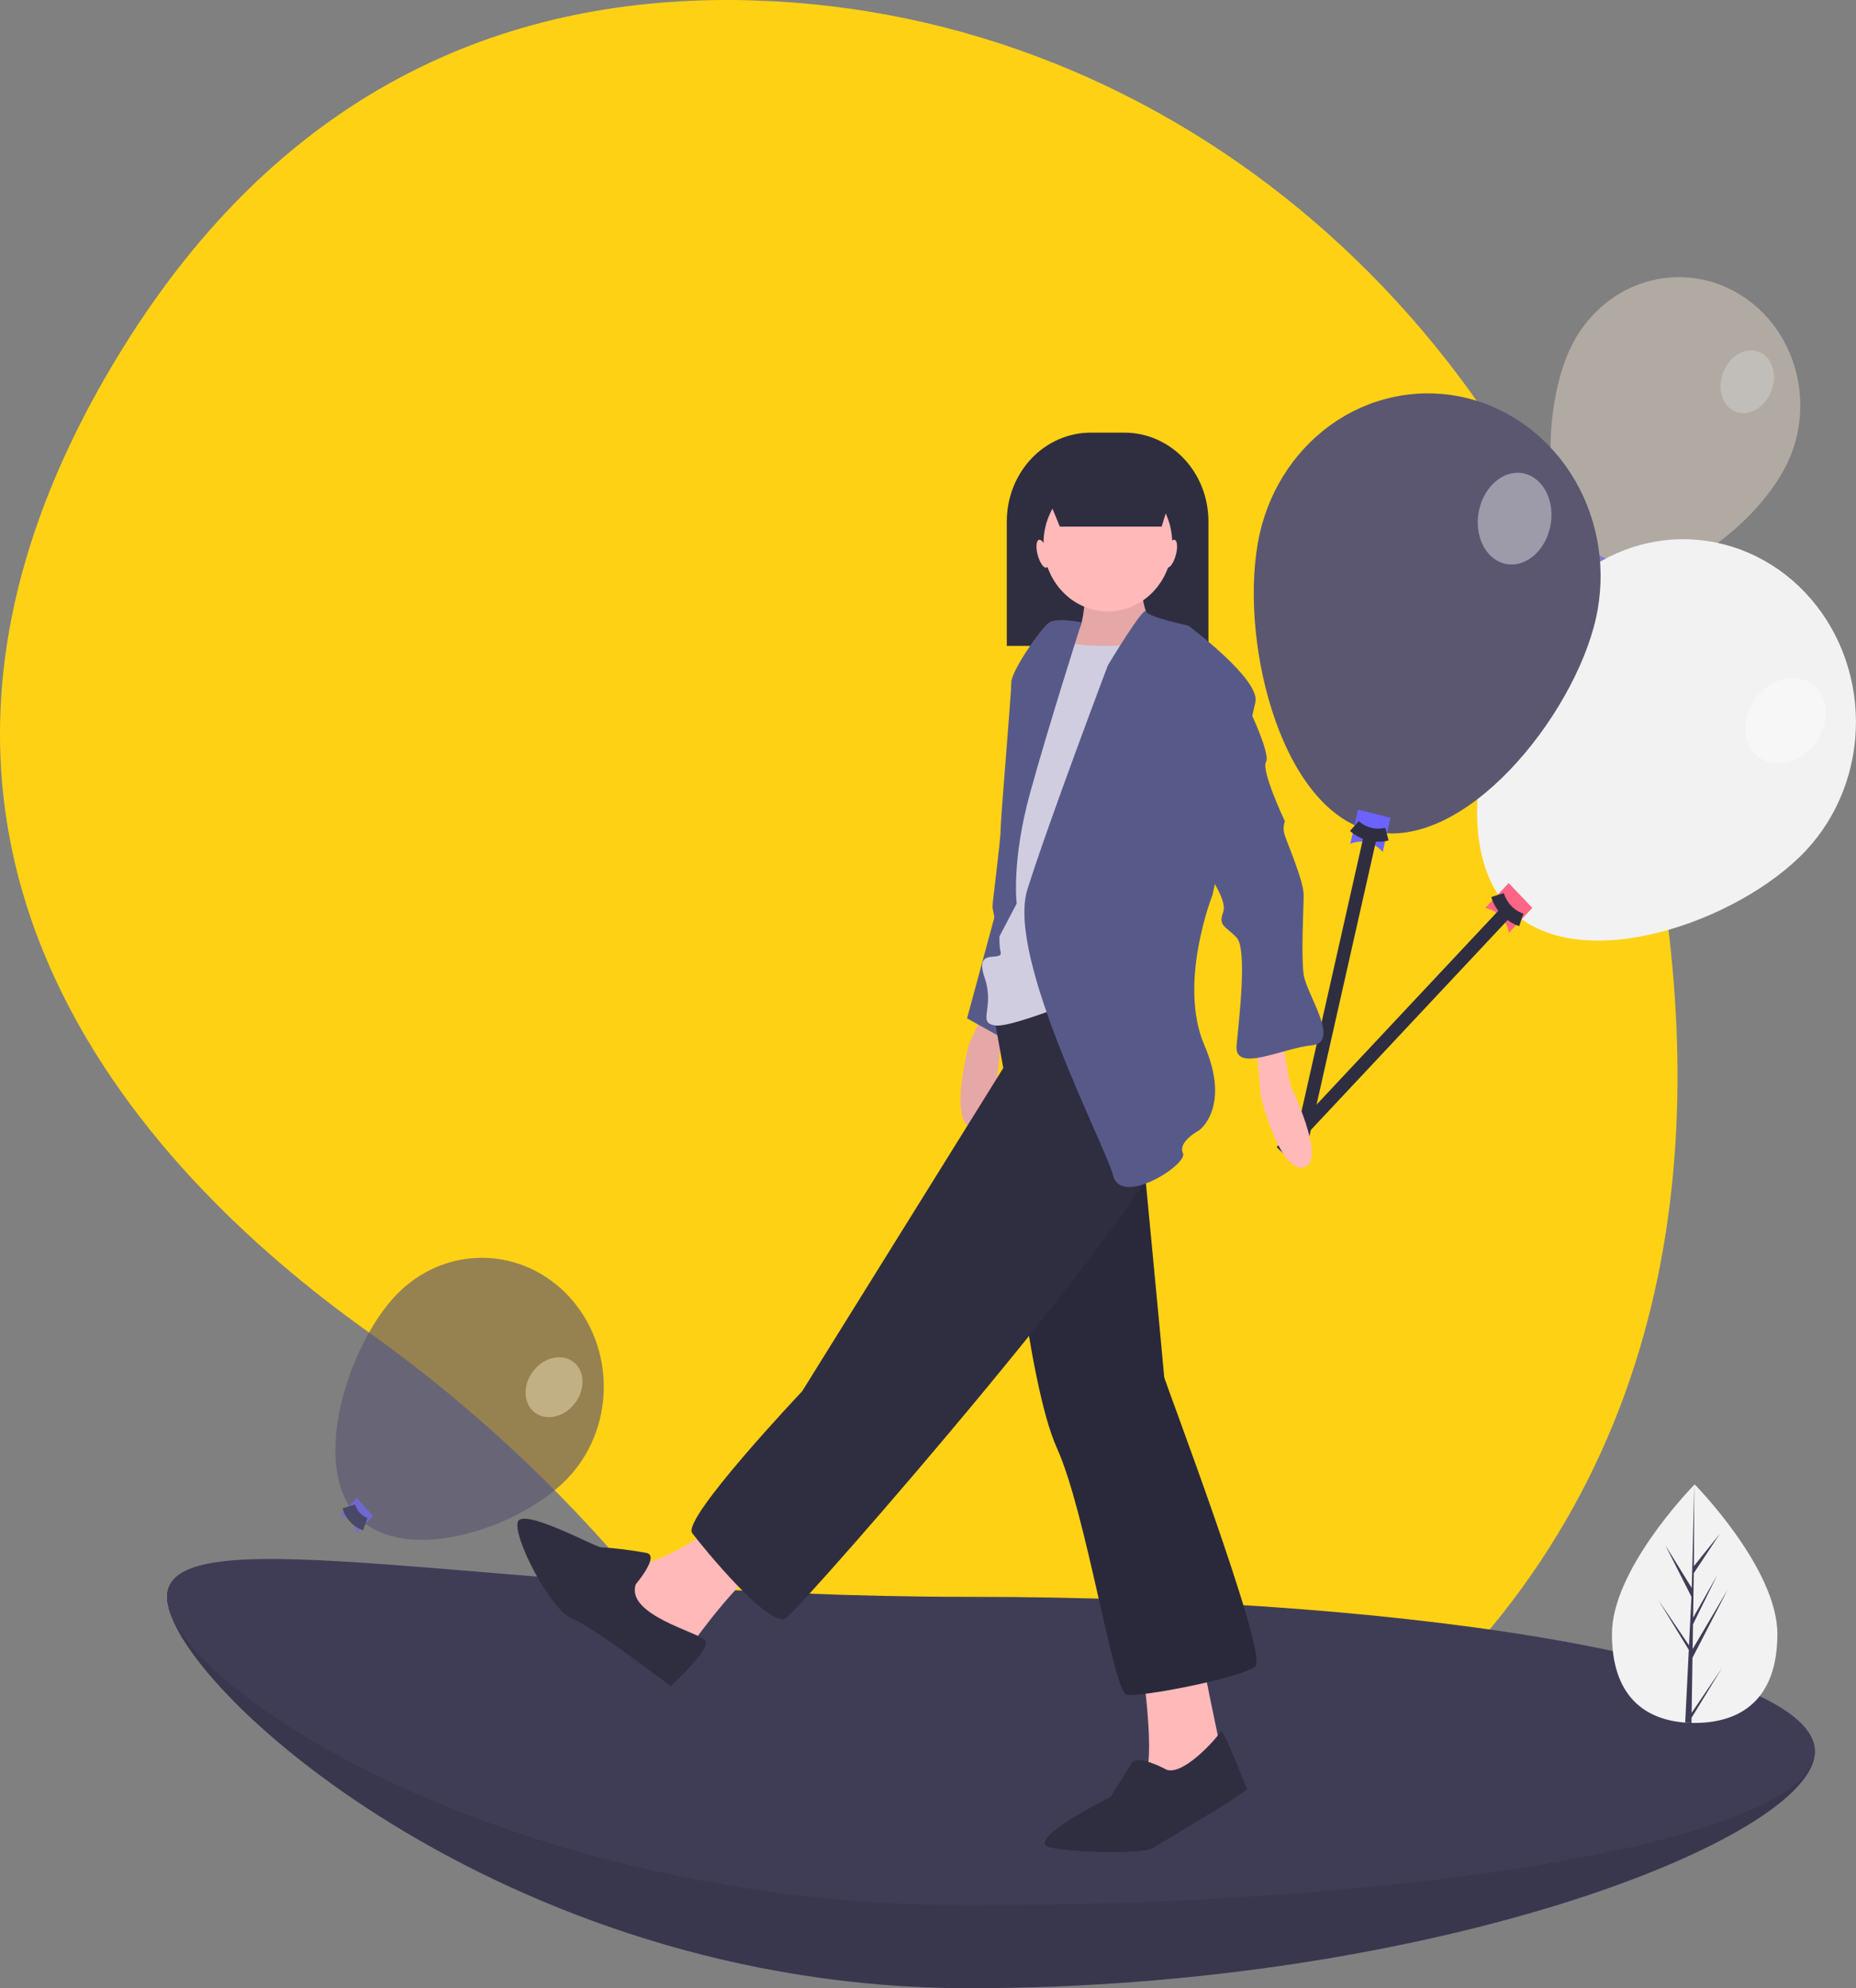 <svg width="282" height="302" viewBox="0 0 282 302" fill="none" xmlns="http://www.w3.org/2000/svg">
<rect x="0" y="0" width="282" height="302" fill="#808080" stroke="none"/>
<g clip-path="url(#clip0)">
<path d="M248.74 114.975C232.95 49.339 178.388 1.958 114.345 0.058C80.487 -0.947 44.86 10.923 18.92 52.461C-27.45 126.715 21.77 178.026 56.084 202.408C72.662 214.212 87.6 228.404 100.465 244.575C123.643 273.65 168.233 309.78 221.337 253.17C259.828 212.139 259.258 158.696 248.74 114.975Z" fill="#FFD115"/>
<path d="M275.744 266.11C275.744 279.047 218.19 302 147.194 302C76.197 302 25.382 255.486 25.382 242.549C25.382 229.612 76.197 255.151 147.194 255.151C218.19 255.151 275.744 253.173 275.744 266.11Z" fill="#3F3D56"/>
<path opacity="0.1" d="M275.744 266.11C275.744 279.047 218.19 302 147.194 302C76.197 302 25.382 255.486 25.382 242.549C25.382 229.612 76.197 255.151 147.194 255.151C218.19 255.151 275.744 253.173 275.744 266.11Z" fill="black"/>
<path d="M275.744 265.973C275.744 278.91 218.19 289.397 147.194 289.397C76.197 289.397 25.382 255.485 25.382 242.549C25.382 229.612 76.197 242.549 147.194 242.549C218.19 242.549 275.744 253.036 275.744 265.973Z" fill="#3F3D56"/>
<g opacity="0.7">
<path opacity="0.7" d="M271.488 70.507C266.825 80.074 252.047 91.348 242.996 86.419C233.946 81.49 234.051 62.225 238.714 52.658C240.954 48.065 244.828 44.6 249.484 43.025C254.14 41.451 259.197 41.896 263.542 44.263C267.888 46.63 271.166 50.724 272.656 55.646C274.147 60.567 273.726 65.913 271.488 70.507Z" fill="#E5D6C7"/>
<path opacity="0.7" d="M243.762 88.948C243.471 88.349 243.01 87.861 242.444 87.552C241.877 87.244 241.234 87.13 240.603 87.228L242.231 83.889L245.39 85.609L243.762 88.948Z" fill="#6C63FF"/>
<path opacity="0.7" d="M241.46 85.492C241.822 86.022 242.299 86.454 242.85 86.751C243.402 87.048 244.012 87.203 244.631 87.202" stroke="#2F2E41" stroke-width="2" stroke-miterlimit="10"/>
<path opacity="0.4" d="M268.928 59.869C270.108 57.449 269.517 54.644 267.609 53.605C265.701 52.565 263.197 53.685 262.018 56.106C260.838 58.526 261.428 61.331 263.337 62.37C265.245 63.41 267.748 62.29 268.928 59.869Z" fill="white"/>
<path opacity="0.7" d="M242.912 86.538L229.159 123.122" stroke="#2F2E41" stroke-width="2" stroke-miterlimit="10"/>
</g>
<path d="M274.391 129.193C264.183 140.08 239.541 148.708 229.242 137.916C218.943 127.125 226.887 101.001 237.096 90.114C241.999 84.889 248.664 81.937 255.626 81.906C262.588 81.874 269.277 84.767 274.221 89.948C279.166 95.129 281.961 102.174 281.993 109.534C282.025 116.893 279.291 123.965 274.391 129.193Z" fill="#F2F2F2"/>
<path d="M229.258 141.7C229.105 140.754 228.677 139.882 228.032 139.207C227.387 138.531 226.559 138.086 225.663 137.933L229.226 134.133L232.821 137.9L229.258 141.7Z" fill="#FF6584"/>
<path d="M227.529 135.962C227.808 136.847 228.281 137.648 228.909 138.302C229.538 138.955 230.304 139.441 231.145 139.72" stroke="#2F2E41" stroke-width="2" stroke-miterlimit="10"/>
<path d="M228.556 138.834L194.705 174.934" stroke="#2F2E41" stroke-width="2" stroke-miterlimit="10"/>
<path opacity="0.4" d="M275.221 113.583C277.804 110.829 278.138 106.751 275.966 104.476C273.795 102.201 269.94 102.589 267.358 105.344C264.775 108.098 264.441 112.176 266.613 114.451C268.784 116.726 272.638 116.338 275.221 113.583Z" fill="white"/>
<path d="M242.484 93.924C239.12 108.835 222.316 129.75 208.211 126.194C194.105 122.638 188.039 95.958 191.403 81.047C193.022 73.891 197.263 67.707 203.194 63.855C209.125 60.003 216.259 58.798 223.03 60.505C229.801 62.212 235.654 66.691 239.301 72.958C242.949 79.224 244.094 86.766 242.484 93.924Z" fill="#5B5771"/>
<path d="M210.085 129.417C209.49 128.693 208.695 128.184 207.812 127.961C206.929 127.739 206.002 127.814 205.162 128.176L206.336 122.971L211.26 124.212L210.085 129.417Z" fill="#6C63FF"/>
<path d="M205.787 125.467C206.459 126.069 207.258 126.494 208.116 126.706C208.974 126.919 209.868 126.913 210.724 126.689" stroke="#2F2E41" stroke-width="2" stroke-miterlimit="10"/>
<path opacity="0.4" d="M235.513 80.134C236.364 76.362 234.643 72.696 231.669 71.946C228.695 71.196 225.594 73.647 224.743 77.419C223.892 81.192 225.613 84.858 228.587 85.608C231.561 86.358 234.662 83.907 235.513 80.134Z" fill="white"/>
<path d="M208.133 127.349L196.978 176.791" stroke="#2F2E41" stroke-width="2" stroke-miterlimit="10"/>
<g opacity="0.8">
<path opacity="0.8" d="M86.133 224.667C78.801 232.209 61.314 237.964 54.178 230.213C47.043 222.461 52.962 204.139 60.294 196.597C62.038 194.803 64.098 193.39 66.359 192.439C68.619 191.487 71.034 191.015 73.466 191.05C75.899 191.085 78.301 191.627 80.536 192.643C82.771 193.66 84.794 195.131 86.491 196.974C88.187 198.818 89.524 200.996 90.424 203.385C91.325 205.774 91.771 208.327 91.738 210.899C91.704 213.47 91.192 216.01 90.231 218.372C89.269 220.734 87.877 222.873 86.133 224.667Z" fill="#5B5771"/>
<path opacity="0.8" d="M54.144 232.882C54.048 232.212 53.756 231.592 53.309 231.107C52.863 230.621 52.284 230.296 51.654 230.176L54.213 227.543L56.704 230.249L54.144 232.882Z" fill="#6C63FF"/>
<path opacity="0.8" d="M52.994 228.811C53.179 229.439 53.503 230.01 53.939 230.48C54.374 230.949 54.909 231.302 55.499 231.511" stroke="#2F2E41" stroke-width="2" stroke-miterlimit="10"/>
<path opacity="0.4" d="M86.907 213.666C88.762 211.757 89.046 208.885 87.542 207.251C86.037 205.617 83.314 205.839 81.459 207.747C79.603 209.656 79.319 212.527 80.823 214.162C82.328 215.796 85.052 215.574 86.907 213.666Z" fill="white"/>
</g>
<path d="M165.716 65.717H170.868C174.247 65.717 177.489 67.136 179.878 69.662C182.268 72.188 183.611 75.615 183.611 79.187V98.103H152.974V79.187C152.974 77.418 153.303 75.666 153.943 74.032C154.584 72.398 155.523 70.913 156.706 69.662C157.889 68.411 159.294 67.419 160.84 66.742C162.386 66.065 164.043 65.717 165.716 65.717Z" fill="#2F2E41"/>
<path d="M151.094 150.044L147.227 158.637C147.227 158.637 144.076 170.181 147.647 171.415C151.218 172.649 151.915 159.569 151.915 159.569L154.872 150.908L151.094 150.044Z" fill="#FFB9B9"/>
<path opacity="0.1" d="M151.094 150.044L147.227 158.637C147.227 158.637 144.076 170.181 147.647 171.415C151.218 172.649 151.915 159.569 151.915 159.569L154.872 150.908L151.094 150.044Z" fill="black"/>
<path d="M151.826 136.595L146.936 154.686L154.679 158.994V137.456L151.826 136.595Z" fill="#575A89"/>
<path d="M165.07 88.566C165.07 88.566 164.662 95.458 163.847 95.458C163.032 95.458 161.402 103.642 161.402 103.642L168.329 108.381L176.887 100.196L174.442 93.735C174.442 93.735 173.219 91.15 173.627 88.566C174.034 85.981 165.07 88.566 165.07 88.566Z" fill="#FFB9B9"/>
<path opacity="0.1" d="M165.07 88.566C165.07 88.566 164.662 95.458 163.847 95.458C163.032 95.458 161.402 103.642 161.402 103.642L168.329 108.381L176.887 100.196L174.442 93.735C174.442 93.735 173.219 91.15 173.627 88.566C174.034 85.981 165.07 88.566 165.07 88.566Z" fill="black"/>
<path d="M190.741 157.055L191.556 166.532C191.556 166.532 194.409 178.162 198.076 177.301C201.744 176.439 196.039 164.809 196.039 164.809L194.409 155.763L190.741 157.055Z" fill="#FFB9B9"/>
<path d="M173.219 250.529C173.219 250.529 175.664 266.467 174.034 269.482C172.404 272.497 175.664 272.928 175.664 272.928L185.444 270.343V265.605C185.444 265.605 182.184 250.098 182.184 249.237C182.184 248.375 173.219 250.529 173.219 250.529Z" fill="#FFB9B9"/>
<path d="M153.252 179.024C153.252 179.024 156.105 210.038 160.587 219.946C165.07 229.853 169.144 256.99 171.182 257.421C173.219 257.852 188.704 254.836 190.741 253.113C192.779 251.39 176.887 209.607 176.887 209.177C176.887 208.746 173.219 170.409 173.219 170.409L168.329 161.794L153.252 179.024Z" fill="#2F2E41"/>
<path opacity="0.1" d="M153.252 179.024C153.252 179.024 156.105 210.038 160.587 219.946C165.07 229.853 169.144 256.99 171.182 257.421C173.219 257.852 188.704 254.836 190.741 253.113C192.779 251.39 176.887 209.607 176.887 209.177C176.887 208.746 173.219 170.409 173.219 170.409L168.329 161.794L153.252 179.024Z" fill="black"/>
<path d="M176.887 268.62C176.887 268.62 172.812 266.467 171.997 267.759L168.737 272.928C168.737 272.928 154.882 279.82 159.772 280.682C164.662 281.543 174.034 281.543 175.257 280.682C176.479 279.82 189.926 272.067 189.519 271.636C189.111 271.205 185.852 262.159 185.444 263.021C185.037 263.882 179.332 270.344 176.887 268.62Z" fill="#2F2E41"/>
<path d="M108.429 232.006C108.429 232.006 99.056 238.898 94.574 237.606C90.091 236.314 94.574 247.083 94.574 247.083L102.724 251.821L105.169 249.667C105.169 249.667 113.726 237.606 117.393 237.175C121.061 236.745 108.429 232.006 108.429 232.006Z" fill="#FFB9B9"/>
<path d="M150.808 153.179L152.438 162.225L121.876 211.33C121.876 211.33 103.539 230.714 105.169 232.868C106.799 235.022 116.986 247.514 119.431 245.791C121.876 244.068 178.517 179.455 178.109 170.84C177.702 162.225 164.255 145.856 164.255 145.856L150.808 152.317V153.179Z" fill="#2F2E41"/>
<path d="M96.611 240.622C96.611 240.622 100.279 236.314 98.241 235.883C95.95 235.456 93.637 235.169 91.314 235.022C90.499 235.022 79.497 228.991 78.682 231.145C77.867 233.299 83.572 244.498 86.832 245.791C90.091 247.083 101.909 256.129 101.909 256.129C101.909 256.129 108.021 250.529 107.206 249.237C106.391 247.944 94.981 245.36 96.611 240.622Z" fill="#2F2E41"/>
<path d="M168.33 92.873C173.731 92.873 178.109 88.245 178.109 82.535C178.109 76.826 173.731 72.197 168.33 72.197C162.928 72.197 158.55 76.826 158.55 82.535C158.55 88.245 162.928 92.873 168.33 92.873Z" fill="#FFB9B9"/>
<path d="M170.367 98.042C170.367 98.042 163.44 98.473 161.402 97.181C159.365 95.889 154.882 114.842 154.882 114.842L152.03 139.825C152.03 139.825 151.622 142.841 152.03 144.564C152.437 146.287 147.955 143.702 149.585 148.44C151.215 153.179 148.362 155.333 151.215 155.763C154.067 156.194 169.144 149.733 169.144 149.733L176.072 111.396L178.109 95.889L170.367 98.042Z" fill="#D0CDE1"/>
<path d="M164.341 94.543C164.341 94.543 160.587 93.735 159.365 94.596C158.142 95.458 153.66 101.919 153.66 103.642C153.66 105.365 152.03 124.318 152.03 126.041C152.03 127.764 150.807 136.81 150.807 137.672C150.807 138.533 151.853 142.236 151.853 142.236L154.475 137.241C154.475 137.241 153.66 130.78 156.512 120.442C159.365 110.104 164.341 94.543 164.341 94.543Z" fill="#575A89"/>
<path d="M168.33 101.058C168.33 101.058 173.773 92.012 174.108 92.873C174.442 93.735 180.554 95.027 180.554 95.027C180.554 95.027 191.556 103.211 190.742 106.657C189.927 110.103 184.222 135.949 184.222 135.949C184.222 135.949 178.924 149.302 182.999 158.778C187.074 168.255 182.184 171.701 182.184 171.701C182.184 171.701 178.924 173.424 179.739 175.147C180.554 176.87 170.367 183.331 169.145 178.593C167.922 173.855 152.845 145.425 156.105 135.087C159.365 124.749 168.33 101.058 168.33 101.058Z" fill="#575A89"/>
<path d="M188.704 105.365C188.704 105.365 193.186 114.411 192.371 115.703C191.556 116.996 195.224 124.749 195.224 124.749C194.97 125.442 194.97 126.21 195.224 126.903C195.631 128.195 198.076 133.795 198.076 135.949C198.076 138.102 197.669 144.994 198.076 148.01C198.484 151.025 203.781 158.348 199.299 158.779C194.816 159.209 187.482 163.086 187.889 158.779C188.297 154.471 189.519 144.133 187.889 142.41C186.259 140.687 185.037 140.687 185.852 138.533C186.667 136.379 182.184 130.78 182.184 130.78L188.704 105.365Z" fill="#575A89"/>
<path d="M176.501 79.989H161.033L157.531 71.48H179.128L176.501 79.989Z" fill="#2F2E41"/>
<path d="M159.004 86.214C159.417 86.088 159.493 85.041 159.174 83.876C158.854 82.711 158.261 81.87 157.848 81.996C157.434 82.123 157.358 83.17 157.677 84.335C157.997 85.499 158.591 86.341 159.004 86.214Z" fill="#FFB9B9"/>
<path d="M178.646 84.335C178.966 83.17 178.89 82.123 178.476 81.996C178.063 81.87 177.47 82.712 177.15 83.876C176.831 85.041 176.907 86.088 177.32 86.214C177.733 86.341 178.327 85.499 178.646 84.335Z" fill="#FFB9B9"/>
<path d="M270.053 248.205C270.053 258.211 264.427 261.704 257.486 261.704C257.325 261.704 257.163 261.702 257.004 261.7C256.681 261.69 256.363 261.674 256.049 261.651C249.784 261.183 244.918 257.51 244.918 248.205C244.918 238.577 256.555 226.428 257.434 225.525C257.434 225.525 257.434 225.525 257.434 225.525C257.435 225.525 257.435 225.525 257.435 225.524C257.435 225.524 257.435 225.524 257.436 225.524C257.436 225.523 257.436 225.523 257.436 225.523C257.468 225.491 257.486 225.472 257.486 225.472C257.486 225.472 270.053 238.199 270.053 248.205Z" fill="#F2F2F2"/>
<path d="M257.028 260.174L261.624 253.385L257.017 260.918L257.004 261.7C256.682 261.69 256.363 261.674 256.049 261.651L256.544 251.643L256.54 251.565L256.549 251.551L256.597 250.604L251.977 243.052L256.61 249.894L256.621 250.097L256.995 242.534L253.041 234.729L257.043 241.204L257.434 225.525L257.436 225.472V225.523L257.37 237.888L261.307 232.987L257.353 238.953L257.251 245.725L260.926 239.227L257.235 246.721L257.176 250.486L262.513 241.442L257.157 251.8L257.028 260.174Z" fill="#3F3D56"/>
</g>
<defs>
<clipPath id="clip0">
<rect width="282" height="302" fill="white"/>
</clipPath>
</defs>
</svg>
